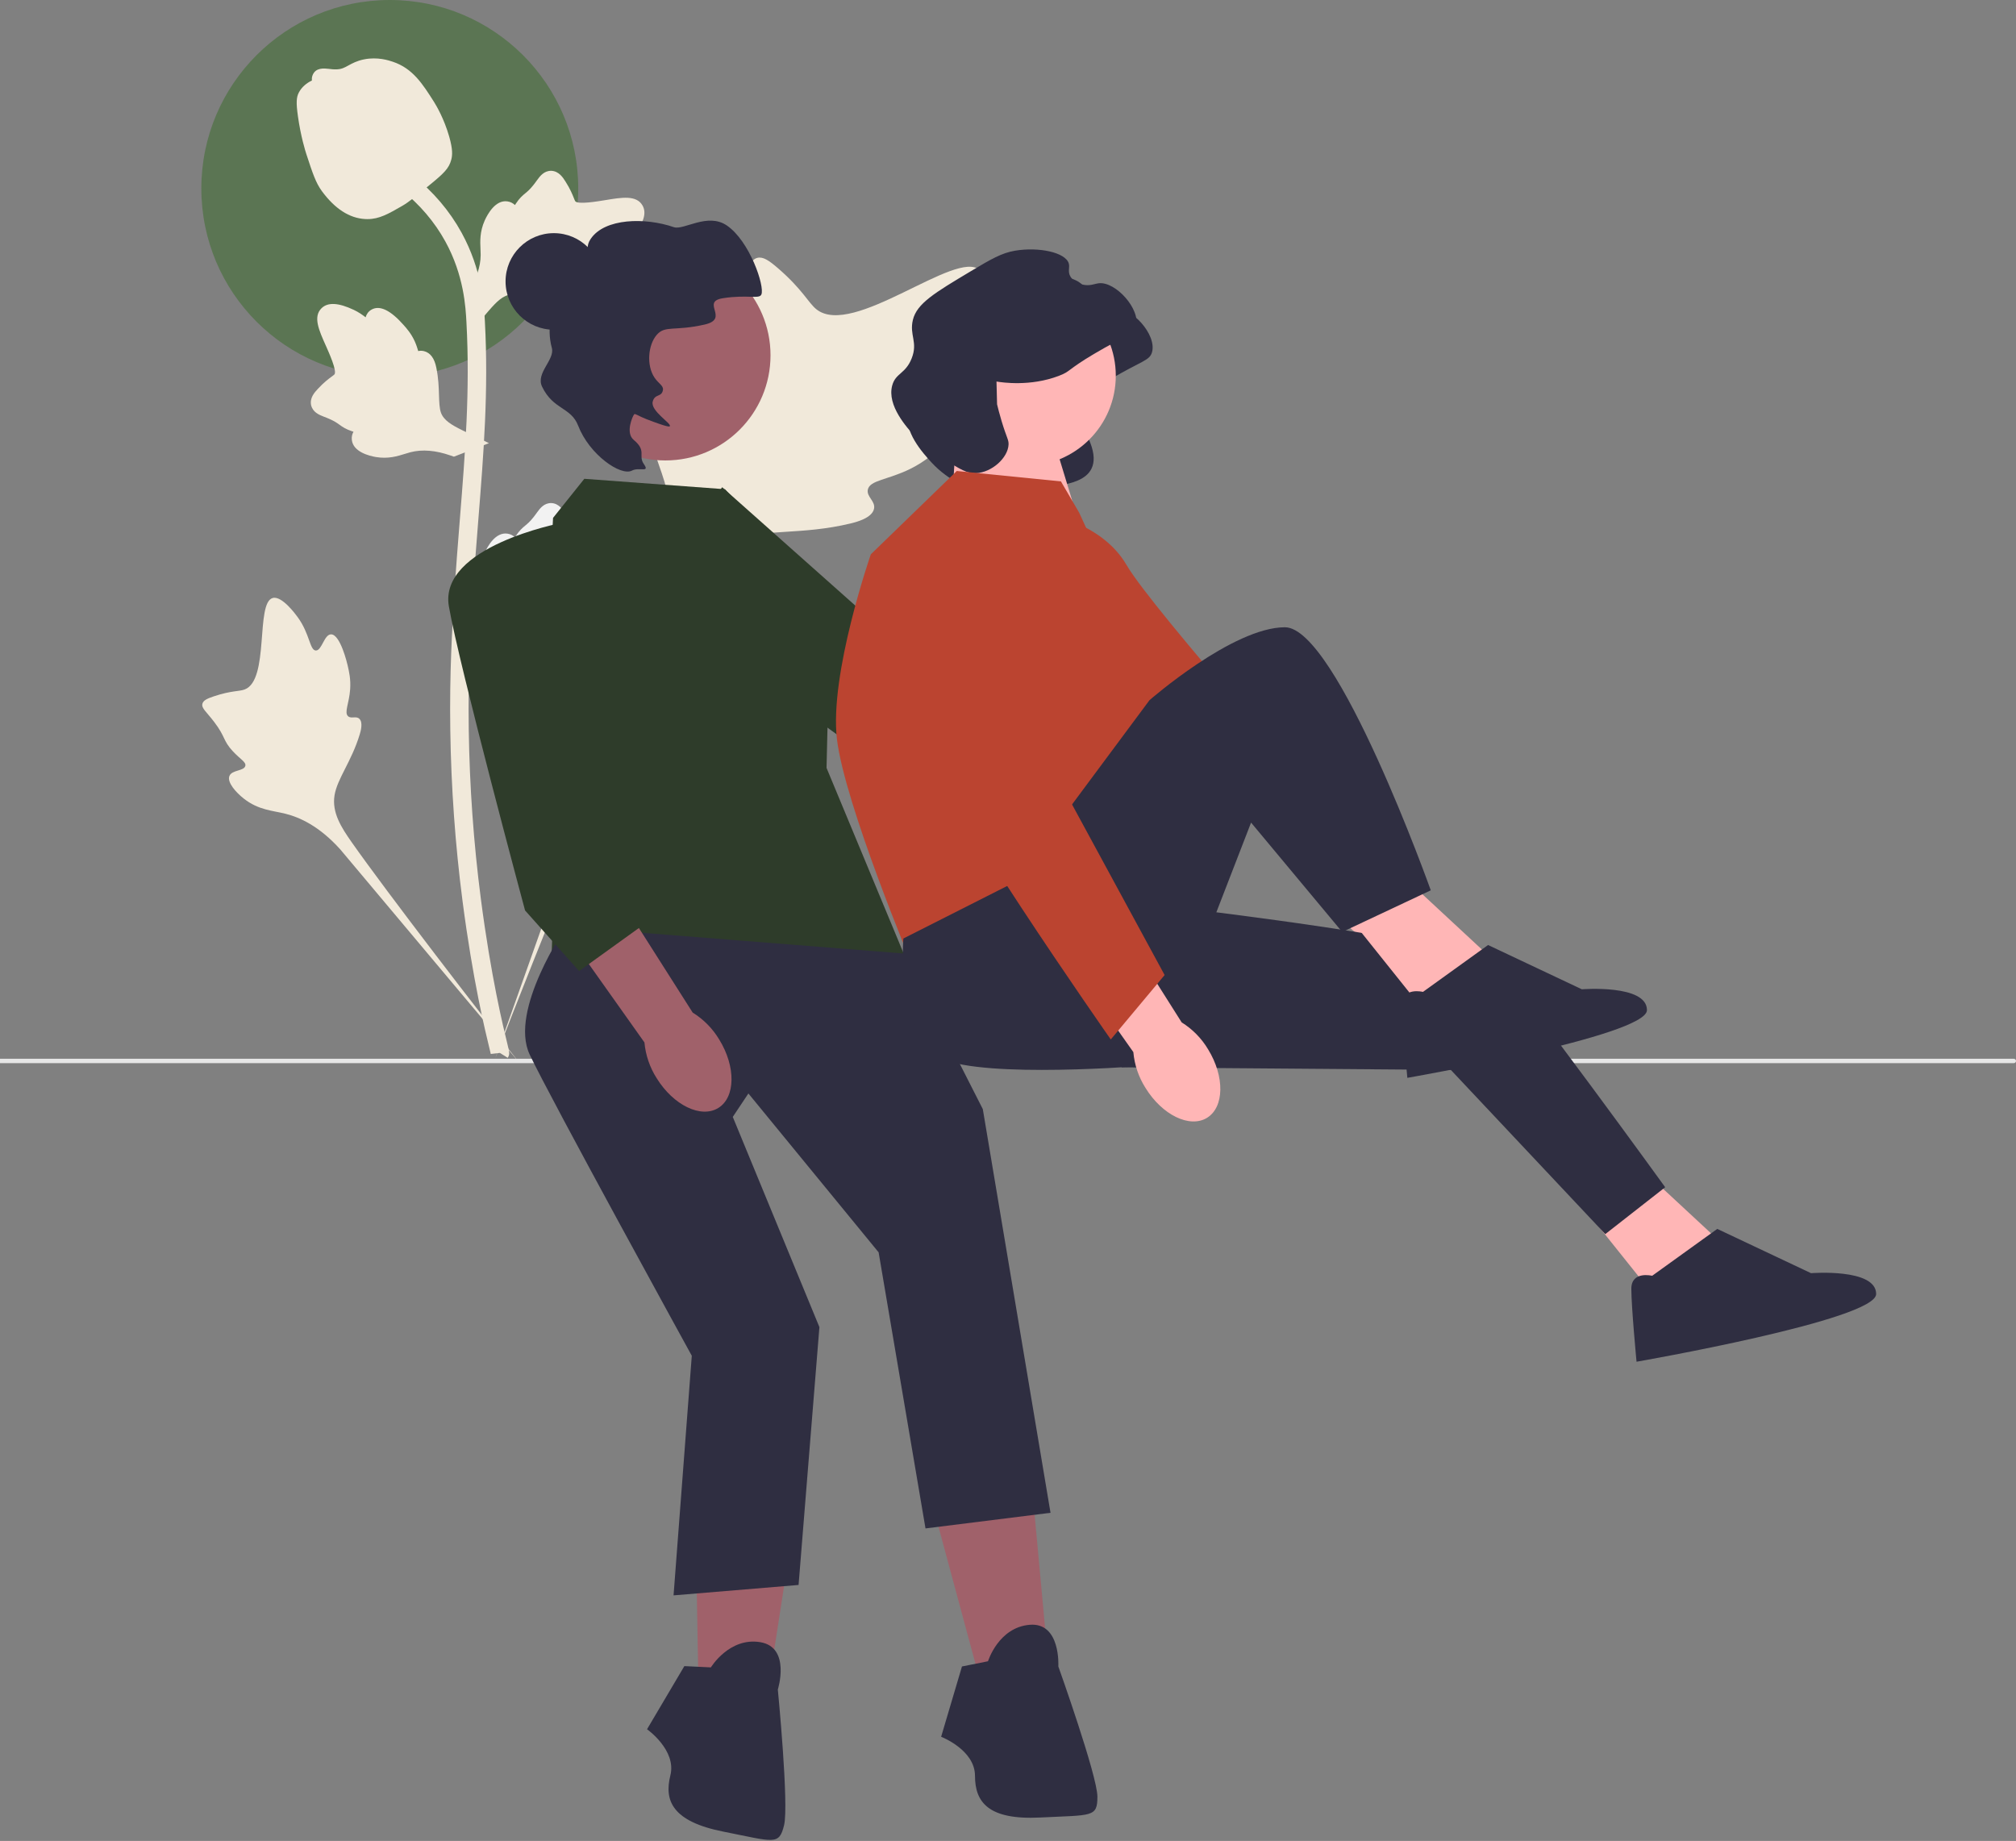 <svg width="714" height="652" viewBox="0 0 714 652" fill="none" xmlns="http://www.w3.org/2000/svg">
<rect x="0" y="0" width="714" height="652" fill="#808080" stroke="none"/>
<g clip-path="url(#clip0_338_210)">
<path d="M138.049 133.483C174.909 133.483 204.79 103.602 204.79 66.741C204.79 29.881 174.909 0 138.049 0C101.189 0 71.308 29.881 71.308 66.741C71.308 103.602 101.189 133.483 138.049 133.483Z" fill="#5B7553"/>
<path d="M345.898 138.466C343.696 134.752 334.167 138.728 332.415 135.358C330.669 131.999 339.523 126.882 344.581 115.192C345.493 113.084 351.241 99.799 346.986 95.7C338.92 87.93 302.011 119.995 289.094 109.502C286.26 107.199 284.279 102.602 275.7 95.138C272.287 92.169 270.223 90.828 268.226 91.327C265.392 92.035 265.167 95.828 262.128 103.286C257.571 114.471 254.875 113.795 252.22 122.719C250.248 129.343 250.699 133.195 248.379 133.945C245.096 135.007 242.075 127.98 237.915 128.609C233.67 129.251 231.103 137.432 230.293 143.558C228.772 155.052 232.993 162.637 235.333 170.613C237.875 179.28 239.384 192.461 233.512 211.121L175.396 374.866C188.226 341.266 225.376 249.16 240.987 214.932C245.493 205.052 250.469 195.03 260.686 191.074C270.522 187.266 284.031 189.54 301.253 185.391C303.265 184.906 308.846 183.486 309.549 180.203C310.13 177.489 306.847 175.974 307.351 173.432C308.028 170.022 314.484 169.98 322.418 166.046C328.012 163.272 331.498 159.973 334.495 157.136C335.399 156.281 348.83 143.41 345.898 138.466Z" fill="#F1E9DA"/>
<path d="M117.249 224.668C114.79 224.678 113.993 230.502 111.833 230.389C109.681 230.277 109.724 224.455 105.446 218.6C104.674 217.544 99.812 210.889 96.573 211.795C90.432 213.512 95.52 240.879 86.643 244.191C84.695 244.918 81.867 244.563 75.729 246.621C73.287 247.439 72.033 248.065 71.702 249.189C71.231 250.784 73.028 251.989 75.812 255.633C79.986 261.097 78.877 262.225 82.49 266.103C85.173 268.982 87.193 269.872 86.892 271.227C86.466 273.144 82.146 272.6 81.254 274.823C80.345 277.092 83.619 280.712 86.392 282.877C91.594 286.94 96.535 287.057 101.125 288.21C106.112 289.463 113.017 292.525 120.481 300.791L184.08 376.561C171.291 360.569 136.803 315.76 124.508 298.222C120.959 293.16 117.476 287.826 118.483 281.67C119.452 275.744 124.465 269.769 127.398 260.119C127.741 258.992 128.654 255.843 127.246 254.551C126.081 253.483 124.39 254.657 123.288 253.676C121.81 252.36 123.652 249.179 124.01 244.15C124.263 240.604 123.65 237.942 123.122 235.652C122.963 234.962 120.521 224.656 117.249 224.668Z" fill="#F1E9DA"/>
<path d="M166.293 235.678L164.812 222.456L165.488 221.453C168.62 216.818 170.216 212.292 170.235 207.995C170.238 207.312 170.206 206.629 170.174 205.933C170.047 203.175 169.887 199.747 171.675 195.75C172.677 193.522 175.492 188.364 179.725 189.002C180.865 189.162 181.727 189.685 182.381 190.298C182.477 190.145 182.576 189.992 182.681 189.826C184 187.815 185.043 186.953 186.049 186.123C186.821 185.484 187.619 184.827 188.871 183.269C189.42 182.586 189.848 181.986 190.208 181.481C191.303 179.956 192.733 178.136 195.255 178.168C197.949 178.296 199.36 180.524 200.295 181.998C201.965 184.629 202.721 186.525 203.223 187.783C203.405 188.242 203.612 188.759 203.717 188.919C204.586 190.196 211.644 189.002 214.303 188.568C220.275 187.572 225.443 186.71 227.572 190.477C229.098 193.171 227.965 196.733 224.102 201.349C222.899 202.786 221.619 203.877 220.483 204.733C221.424 205.295 222.267 206.157 222.609 207.51C223.413 210.715 220.658 213.926 214.424 217.067C212.876 217.853 210.791 218.9 207.87 219.404C206.495 219.64 205.256 219.698 204.196 219.73C204.174 220.343 204.03 221.007 203.657 221.69C202.562 223.701 200.283 224.658 196.848 224.429C193.068 224.231 189.956 223.509 187.211 222.877C184.814 222.328 182.748 221.862 181.127 221.971C178.12 222.213 175.802 224.62 173.082 227.742L166.293 235.678Z" fill="#F2F2F2"/>
<path d="M173.165 156.954L160.751 161.74L159.61 161.34C154.332 159.487 149.549 159.091 145.388 160.162C144.726 160.332 144.073 160.537 143.408 160.744C140.773 161.567 137.497 162.591 133.178 161.876C130.768 161.471 125.064 160.056 124.608 155.8C124.474 154.657 124.761 153.691 125.188 152.902C125.016 152.849 124.842 152.792 124.655 152.732C122.375 151.967 121.277 151.176 120.219 150.414C119.406 149.828 118.567 149.223 116.743 148.408C115.943 148.05 115.254 147.788 114.674 147.567C112.921 146.895 110.798 145.974 110.189 143.526C109.629 140.888 111.427 138.958 112.616 137.679C114.737 135.397 116.379 134.184 117.469 133.38C117.867 133.088 118.315 132.756 118.442 132.613C119.457 131.45 116.512 124.925 115.418 122.464C112.94 116.939 110.795 112.159 113.898 109.144C116.118 106.984 119.851 107.177 125.296 109.742C126.99 110.542 128.371 111.503 129.487 112.385C129.791 111.332 130.411 110.298 131.634 109.625C134.53 108.034 138.335 109.884 142.955 115.117C144.107 116.416 145.649 118.166 146.877 120.864C147.455 122.135 147.824 123.318 148.124 124.335C148.723 124.201 149.401 124.172 150.157 124.36C152.38 124.909 153.884 126.871 154.533 130.251C155.3 133.958 155.392 137.151 155.477 139.967C155.554 142.425 155.627 144.541 156.143 146.082C157.141 148.929 160.057 150.56 163.766 152.399L173.165 156.954Z" fill="#F1E9DA"/>
<path d="M166.293 118.002L164.812 104.78L165.488 103.778C168.62 99.143 170.216 94.616 170.235 90.32C170.238 89.637 170.206 88.954 170.174 88.258C170.047 85.5 169.887 82.071 171.675 78.075C172.677 75.847 175.492 70.688 179.725 71.327C180.865 71.486 181.727 72.01 182.381 72.623C182.477 72.469 182.576 72.316 182.681 72.15C184 70.139 185.043 69.277 186.049 68.447C186.821 67.809 187.619 67.151 188.871 65.593C189.42 64.91 189.848 64.31 190.208 63.806C191.303 62.28 192.733 60.46 195.255 60.492C197.949 60.62 199.36 62.848 200.295 64.323C201.965 66.953 202.721 68.849 203.223 70.107C203.405 70.567 203.612 71.084 203.717 71.243C204.586 72.52 211.644 71.326 214.303 70.892C220.275 69.896 225.443 69.034 227.572 72.801C229.098 75.495 227.965 79.058 224.102 83.674C222.899 85.11 221.619 86.202 220.483 87.057C221.424 87.619 222.267 88.481 222.609 89.835C223.413 93.04 220.658 96.251 214.424 99.392C212.876 100.177 210.791 101.224 207.87 101.729C206.495 101.965 205.256 102.022 204.196 102.054C204.174 102.667 204.03 103.331 203.657 104.014C202.562 106.025 200.283 106.983 196.848 106.753C193.068 106.555 189.956 105.834 187.211 105.202C184.814 104.653 182.748 104.187 181.127 104.295C178.12 104.538 175.802 106.945 173.082 110.067L166.293 118.002Z" fill="#F1E9DA"/>
<path d="M179.821 374.651L177.05 372.914L173.82 373.285C173.769 372.984 173.593 372.295 173.328 371.216C171.882 365.304 167.474 347.313 163.796 318.98C161.23 299.201 159.777 278.867 159.477 258.533C159.177 238.167 160.141 222.749 160.914 210.357C161.498 201.011 162.207 192.111 162.903 183.441C164.754 160.279 166.5 138.4 165.201 114.178C164.914 108.77 164.31 97.515 157.734 85.538C153.92 78.592 148.666 72.424 142.115 67.215L146.188 62.095C153.419 67.853 159.231 74.685 163.468 82.397C170.758 95.676 171.416 107.94 171.732 113.833C173.054 138.483 171.288 160.573 169.418 183.958C168.728 192.596 168.02 201.458 167.439 210.766C166.672 223.043 165.718 238.327 166.015 258.431C166.309 278.522 167.745 298.607 170.276 318.137C173.909 346.113 178.254 363.836 179.68 369.658C180.44 372.767 180.6 373.419 179.821 374.651Z" fill="#F1E9DA"/>
<path d="M130.127 77.602C129.859 77.602 129.587 77.596 129.313 77.577C123.746 77.277 118.591 73.944 113.987 67.675C111.83 64.725 110.725 61.361 108.522 54.651C108.181 53.617 106.521 48.369 105.512 41.148C104.851 36.43 104.934 34.457 105.87 32.714C106.907 30.773 108.586 29.42 110.476 28.507C110.393 27.881 110.46 27.237 110.731 26.579C111.846 23.853 114.808 24.21 116.41 24.383C117.221 24.485 118.233 24.619 119.325 24.562C121.042 24.479 121.965 23.968 123.363 23.202C124.7 22.468 126.363 21.555 128.831 21.05C133.696 20.035 137.772 21.414 139.116 21.867C146.187 24.223 149.672 29.72 153.707 36.085C154.512 37.362 157.273 42.01 159.096 48.381C160.411 52.978 160.226 55.021 159.83 56.54C159.025 59.662 157.126 61.45 152.303 65.395C147.266 69.526 144.737 71.595 142.567 72.852C137.514 75.77 134.341 77.602 130.127 77.602Z" fill="#F1E9DA"/>
<path d="M358.62 144.156C358.667 144.164 358.737 144.176 358.822 144.19C360.486 144.466 370.546 146.018 380.688 142.154C384.985 140.517 383.52 140.109 393.089 134.419C404.308 127.748 407.187 127.794 408.023 124.683C409.691 118.472 400.783 108.707 394.887 109.35C393.335 109.519 391.672 110.444 389.087 109.817C388.518 109.679 386.032 109.076 384.819 107.017C383.738 105.181 384.654 103.856 384.219 102.35C383.077 98.397 373.56 96.424 365.216 97.818C360.418 98.62 356.685 100.808 349.416 105.153C336.763 112.716 330.437 116.497 329.015 122.29C327.667 127.781 330.902 130.147 328.55 136.025C326.359 141.498 322.88 141.132 321.683 145.56C319.757 152.684 326.907 160.503 329.885 163.761C333.151 167.332 336.274 169.292 340.42 171.894C345.625 175.16 348.227 176.793 351.355 176.627C357.027 176.325 373.882 177.351 374.102 172.657C374.184 170.898 394.626 172.338 384.56 153.4C383.326 151.077 359.14 153.558 358.821 152.224" fill="#2F2E41"/>
<path d="M338.705 152.962L338.64 154.027L336.583 188.017L384.53 193.056L371.127 149.019L338.705 152.962Z" fill="#FFB6B6"/>
<path d="M714 375.757C714 376.185 713.653 376.532 713.225 376.532H0V374.982H713.225C713.653 374.982 714 375.329 714 375.757Z" fill="#E6E6E6"/>
<path d="M476.136 326.659C483.827 334.942 494.336 337.687 499.606 332.791C504.877 327.896 502.913 317.214 495.218 308.93C492.189 305.578 488.402 303 484.173 301.413L451.141 266.73L435.195 282.578L469.452 315.086C470.724 319.422 473.016 323.391 476.136 326.659Z" fill="#FFB6B6"/>
<path d="M406.833 302.885C417.53 306.537 428.085 303.978 430.408 297.17C432.731 290.362 425.943 281.884 415.242 278.233C410.987 276.715 406.431 276.239 401.954 276.843L356.435 261.942L349.897 283.452L395.465 295.858C398.639 299.075 402.537 301.484 406.833 302.885Z" fill="#A0616A"/>
<path d="M255.787 172.568C255.787 172.568 227.57 206.514 243.894 220.559C260.218 234.604 333.116 286.598 333.116 286.598L361.535 291.023L368.804 263.552L304.632 216.002L255.787 172.568Z" fill="#2E3C2A"/>
<path d="M363.221 165.01C380.869 165.01 395.176 150.704 395.176 133.055C395.176 115.407 380.869 101.1 363.221 101.1C345.572 101.1 331.266 115.407 331.266 133.055C331.266 150.704 345.572 165.01 363.221 165.01Z" fill="#FFB6B6"/>
<path d="M352.928 135.123C352.975 135.131 353.045 135.143 353.13 135.157C354.794 135.432 364.855 136.985 374.997 133.121C379.294 131.484 377.828 131.076 387.398 125.386C398.617 118.714 401.496 118.761 402.332 115.65C404 109.438 395.092 99.674 389.196 100.316C387.643 100.486 385.981 101.411 383.395 100.784C382.827 100.646 380.34 100.042 379.128 97.984C378.046 96.147 378.962 94.823 378.527 93.317C377.386 89.364 367.869 87.391 359.525 88.785C354.726 89.586 350.993 91.775 343.724 96.12C331.072 103.682 324.746 107.464 323.324 113.257C321.976 118.748 325.211 121.114 322.858 126.992C320.668 132.464 317.189 132.099 315.992 136.526C314.065 143.651 321.215 151.47 324.194 154.727C327.46 158.299 330.583 160.259 334.729 162.861C339.933 166.127 342.535 167.76 345.664 167.593C351.336 167.292 356.978 162.152 357.197 157.458C357.28 155.699 356.546 155.171 354.73 149.124C353.973 146.605 353.448 144.525 353.129 143.19" fill="#2F2E41"/>
<path d="M556.547 422.325L589.754 463.834L607.281 438.006L581.453 414.023L556.547 422.325Z" fill="#FFB6B6"/>
<path d="M420.027 321.78C420.027 321.78 522.119 333.771 530.57 342.073C539.021 350.375 589.755 420.48 589.755 420.48L568.539 437.084L513.835 378.927L397.225 378.017L420.027 321.78Z" fill="#2F2E41"/>
<path d="M475.373 321.779L508.581 363.289L526.107 337.461L500.279 313.478L475.373 321.779Z" fill="#FFB6B6"/>
<path d="M503.968 351.297C503.968 351.297 496.589 349.453 496.589 355.91C496.589 362.367 498.434 381.738 498.434 381.738C498.434 381.738 583.298 366.979 583.298 357.754C583.298 348.53 560.237 350.375 560.237 350.375L527.029 334.694L503.968 351.297Z" fill="#2F2E41"/>
<path d="M330.551 533.939L346.232 592.052L371.138 587.44L365.603 527.482L330.551 533.939Z" fill="#A0616A"/>
<path d="M349.922 588.363L340.698 590.208L333.318 615.113C333.318 615.113 345.31 619.725 345.31 628.95C345.31 638.174 349.922 644.631 368.371 643.709C386.819 642.786 388.664 643.709 388.664 636.329C388.664 628.95 374.828 590.208 374.828 590.208C374.828 590.208 375.75 574.526 364.681 575.449C353.612 576.371 349.922 588.363 349.922 588.363Z" fill="#2F2E41"/>
<path d="M246.226 533.035L247.296 593.217L272.575 594.804L281.796 535.301L246.226 533.035Z" fill="#A0616A"/>
<path d="M251.773 590.536L242.377 590.081L229.159 612.443C229.159 612.443 239.668 619.834 237.424 628.781C235.179 637.728 238.082 645.114 256.2 648.708C274.319 652.302 275.884 653.646 277.68 646.488C279.475 639.33 275.481 598.386 275.481 598.386C275.481 598.386 280.191 583.4 269.23 581.601C258.27 579.803 251.773 590.536 251.773 590.536Z" fill="#2F2E41"/>
<path d="M256.756 173.268L206.945 169.578L195.876 183.415C195.876 183.415 190.341 276.58 194.031 285.805C197.721 295.029 194.953 347.608 194.953 347.608L320.524 338.845L292.731 271.968L293.654 233.226L268.748 186.182L256.756 173.268Z" fill="#2E3C2A"/>
<path d="M200.488 328.237C200.488 328.237 180.194 357.754 187.574 373.436C194.953 389.117 245.009 480.168 245.009 480.168L238.552 565.032L282.828 561.343L290.208 470.022L259.523 395.574L265.058 387.272L311.18 443.541L327.783 541.319L372.06 535.784L348.077 392.807L320.048 337.699L200.488 328.237Z" fill="#2F2E41"/>
<path d="M375.75 170.501L338.853 166.811L308.412 196.329C308.412 196.329 293.654 238.761 296.421 261.821C299.188 284.882 323.171 342.073 323.171 342.073L360.991 314.4L404.345 316.245V229.888L382.207 181.57L375.75 170.501Z" fill="#BB4430"/>
<path d="M368.589 181.56C368.589 181.56 389.807 184.314 398.986 200.103C408.166 215.891 474.338 290.182 474.338 290.182L461.801 301.653L396.6 259.586L371.565 216.527L368.589 181.56Z" fill="#BB4430"/>
<path d="M319.942 332.387C319.942 332.387 316.713 370.668 337.007 376.203C357.301 381.738 409.879 377.125 409.879 377.125L443.087 291.339L475.372 330.081L506.735 315.322C506.735 315.322 473.527 222.157 455.078 222.157C436.63 222.157 407.112 247.985 407.112 247.985L359.145 312.555L319.942 332.387Z" fill="#2F2E41"/>
<path d="M585.142 451.843C585.142 451.843 577.763 449.998 577.763 456.455C577.763 462.912 579.608 482.283 579.608 482.283C579.608 482.283 664.471 467.524 664.471 458.3C664.471 449.075 641.411 450.92 641.411 450.92L608.203 435.239L585.142 451.843Z" fill="#2F2E41"/>
<path d="M196.153 116.778C205.598 116.778 213.255 109.122 213.255 99.677C213.255 90.232 205.598 82.575 196.153 82.575C186.708 82.575 179.052 90.232 179.052 99.677C179.052 109.122 186.708 116.778 196.153 116.778Z" fill="#2F2E41"/>
<path d="M235.646 163.077C256.215 163.077 272.89 146.402 272.89 125.833C272.89 105.265 256.215 88.59 235.646 88.59C215.078 88.59 198.403 105.265 198.403 125.833C198.403 146.402 215.078 163.077 235.646 163.077Z" fill="#A0616A"/>
<path d="M223.838 166.664C219.879 168.761 208.741 161.062 204.756 150.747C202.193 144.111 195.959 145.215 191.982 136.939C189.665 132.117 196.585 127.399 195.444 123.23C193.375 115.675 195.968 108.917 196.299 108.089C199.151 100.941 203.354 101.107 206.744 92.788C208.785 87.779 207.476 87.192 209.191 84.63C214.142 77.235 228.507 76.954 238.638 80.451C242.144 81.661 250.589 75.176 257.444 79.874C265.521 85.409 270.894 101.363 269.658 104.286C268.907 106.062 264.725 104.253 256.029 105.62C247.977 106.885 258.604 112.901 249.543 114.951C238.828 117.376 235.6 115.163 232.631 118.553C229.492 122.136 228.911 129.389 231.776 133.695C233.197 135.831 235.03 136.585 234.8 138.072C234.381 140.786 231.97 139.311 231.179 142.191C230.259 145.54 237.891 149.932 237.228 150.945C237.094 151.149 236.523 151.37 229.07 148.498C226.094 147.351 224.947 146.361 224.613 146.727C224.073 147.32 221.397 153.268 224.437 155.797C229.168 159.734 225.889 161.298 228.046 164.38C230.271 167.561 226.353 165.331 223.838 166.664Z" fill="#2F2E41"/>
<path d="M232.56 381.849C238.503 391.463 248.282 396.189 254.4 392.406C260.518 388.622 260.658 377.763 254.711 368.146C252.388 364.272 249.171 361.01 245.329 358.634L219.631 318.216L200.921 330.679L228.241 369.201C228.65 373.701 230.131 378.038 232.56 381.849Z" fill="#A0616A"/>
<path d="M198.644 185.26C198.644 185.26 155.29 193.561 158.98 214.777C162.669 235.993 185.959 322.451 185.959 322.451L205.101 343.918L228.162 327.314L208.791 249.83L198.644 185.26Z" fill="#2E3C2A"/>
<path d="M405.68 385.281C411.599 394.911 421.365 399.662 427.493 395.894C433.621 392.126 433.788 381.267 427.866 371.635C425.553 367.755 422.344 364.485 418.509 362.099L392.914 321.615L374.172 334.031L401.394 372.623C401.791 377.124 403.261 381.465 405.68 385.281Z" fill="#FFB6B6"/>
<path d="M348.087 190.796L311.578 199.951C311.578 199.951 324.362 245.505 327.357 261.836C330.353 278.167 393.399 368.143 393.399 368.143L412.469 345.332L356.628 242.422L348.087 190.796Z" fill="#BB4430"/>
</g>
<defs>
<clipPath id="clip0_338_210">
<rect width="714" height="651.637" fill="white"/>
</clipPath>
</defs>
</svg>
